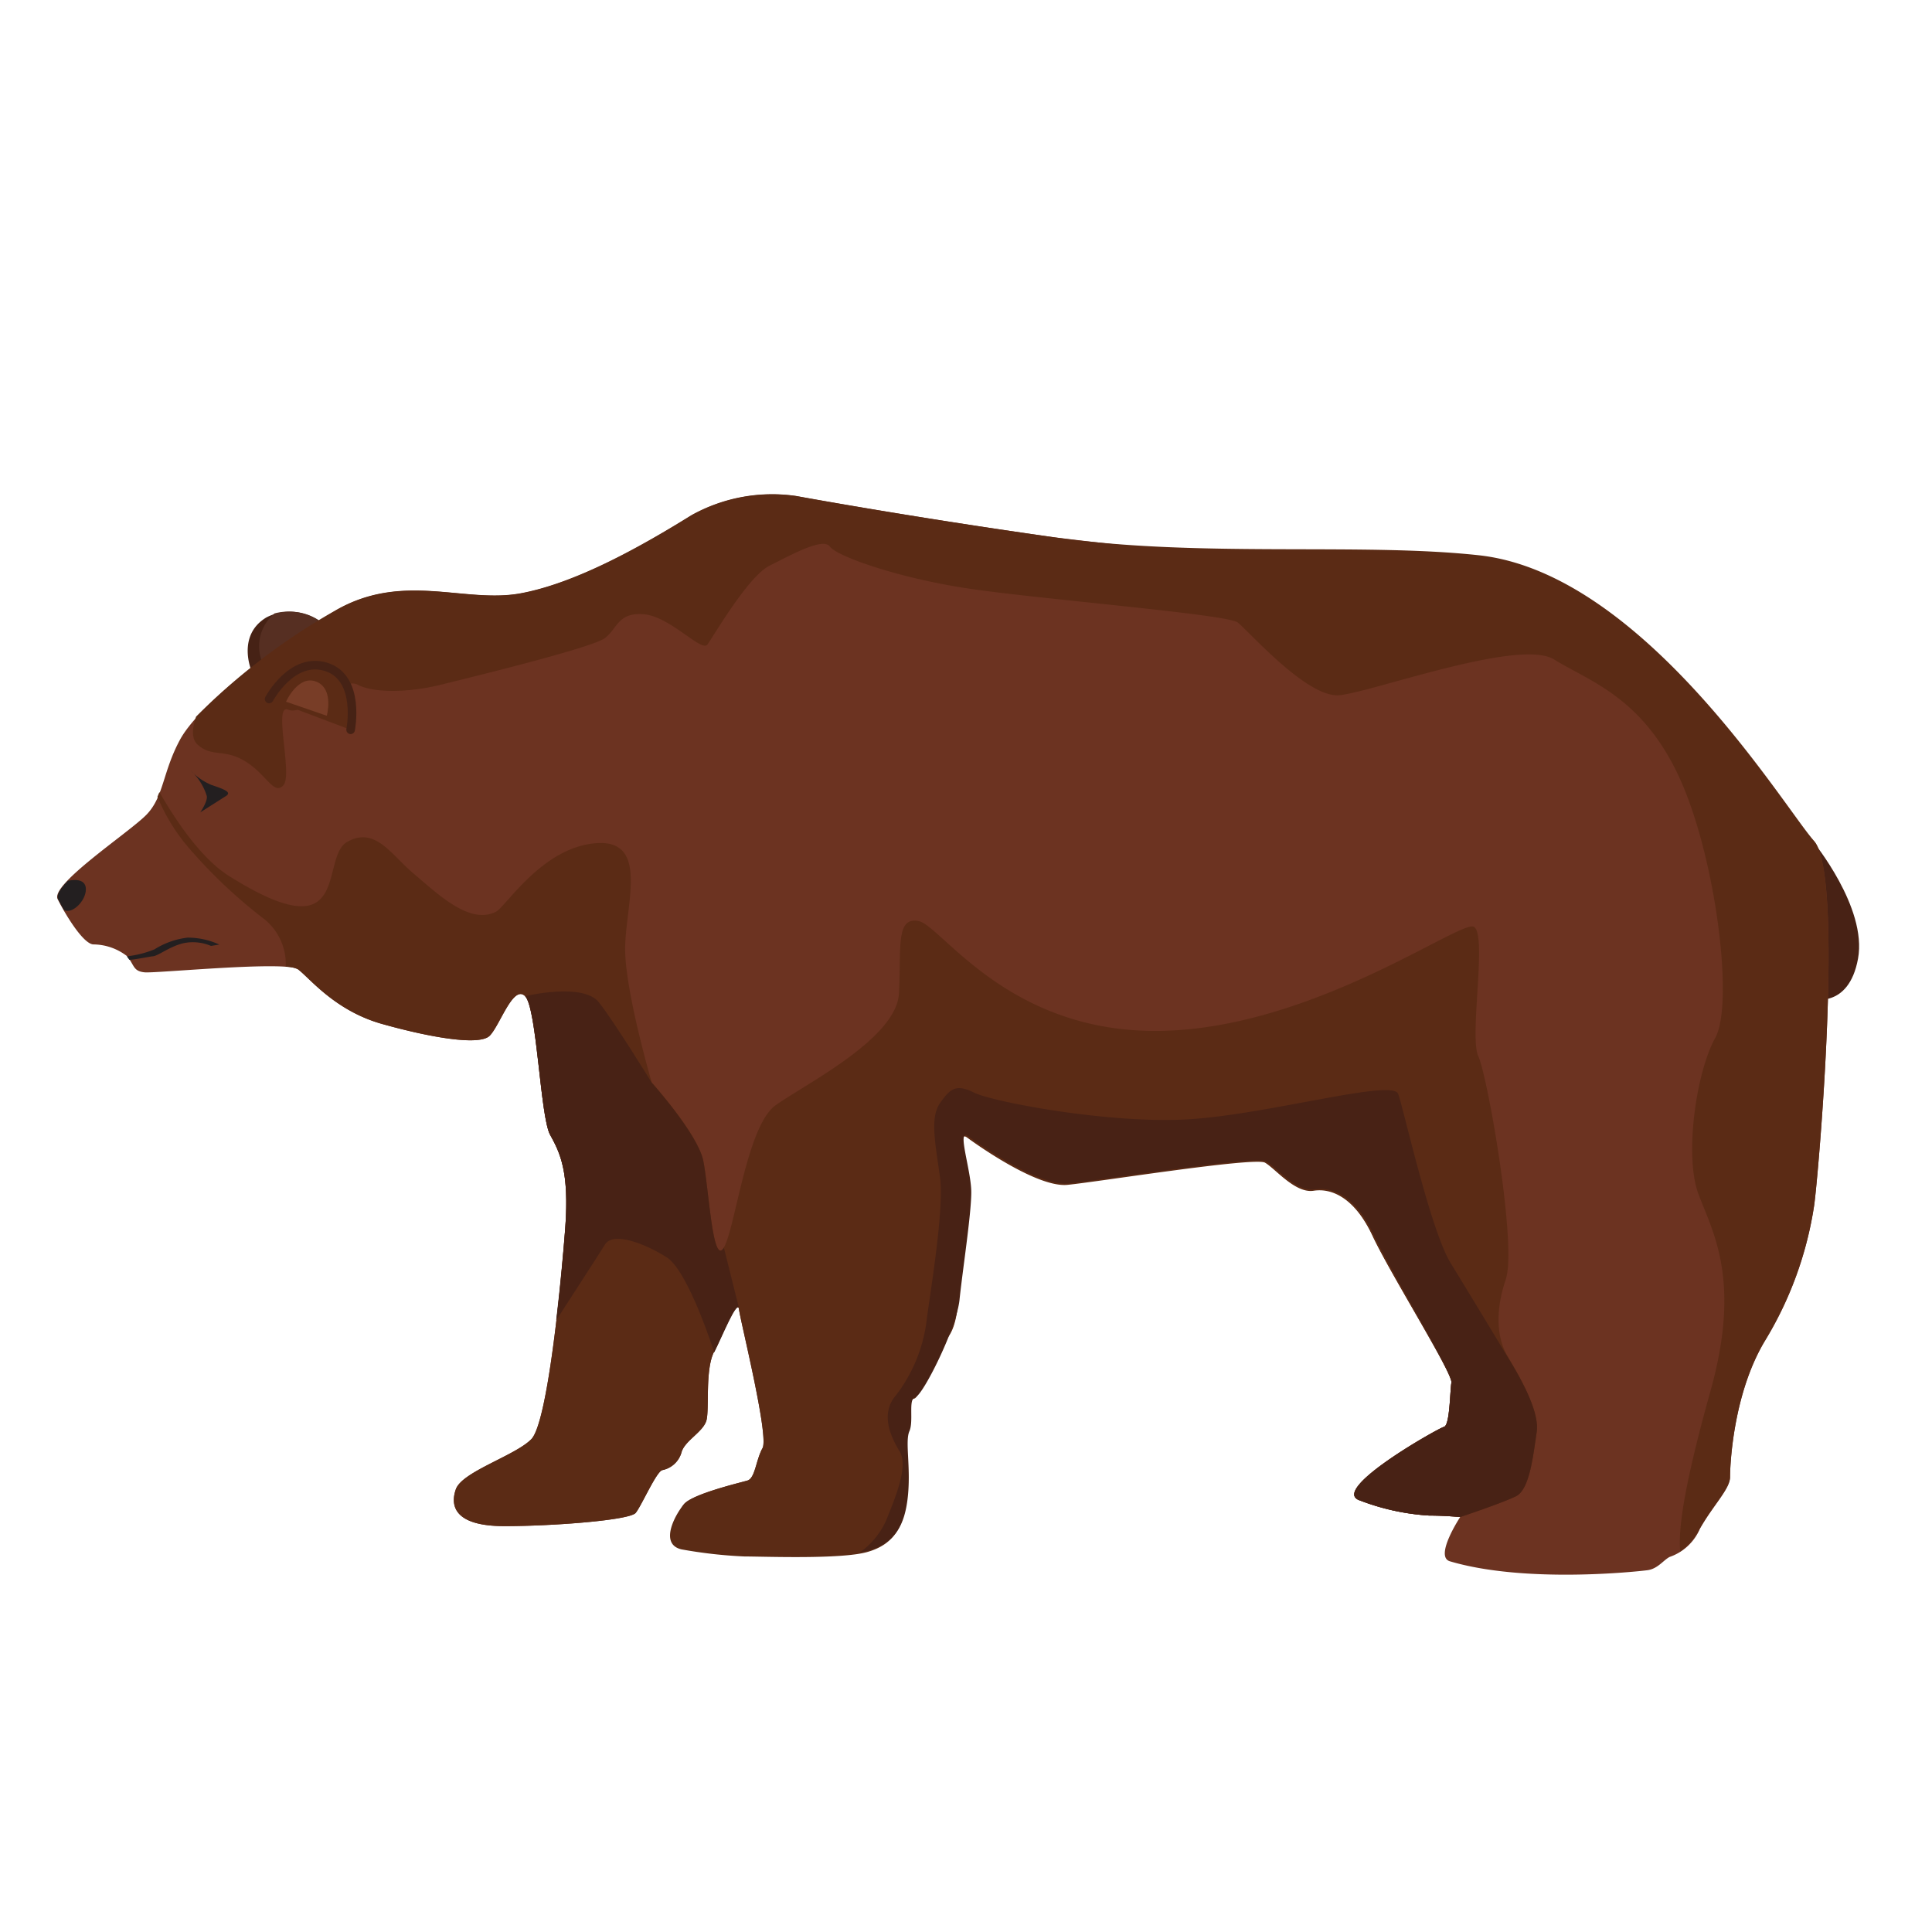 <svg id="Animals&#x52A8;&#x7269;" xmlns="http://www.w3.org/2000/svg" viewbox="0 0 128 128" width="128" height="128"><defs><style>.cls-1,.cls-6{fill:#482215;stroke:none;}.cls-1{fill-rule:evenodd;stroke:none;}.cls-2{fill:#6c3321;stroke:none;}.cls-3{fill:#462215;stroke:none;}.cls-4{fill:#562f22;stroke:none;}.cls-5,.cls-7{fill:#5b2b15;stroke:none;}.cls-7{stroke:#462215;stroke-linecap:round;stroke-linejoin:round;stroke-width:0.57px;}.cls-8{fill:#783d27;stroke:none;}.cls-9{fill:#231f20;stroke:none;}</style></defs><title>animals&#x52A8;&#x7269;</title><path class="cls-1" d="M120.1,55.73s3.62,4.39,3,7.78S120,66.17,120,66.17Z"/><path class="cls-2" d="M52.77,32.87a11,11,0,0,0-6.94,1.27c-3.22,2-7.62,4.5-11.34,5.18s-7.82-1.47-12.31,1.17S13.1,46.84,11.93,49s-1.07,3.81-2.25,5-6.35,4.59-5.86,5.57,1.66,2.93,2.35,3a3.69,3.69,0,0,1,2.25.78c.49.59.39,1,1.17,1.07s9.38-.78,10.16-.2,2.44,2.74,5.57,3.62,6.45,1.47,7.13.78S34,65.21,34.79,66s1,8,1.66,9.19,1.27,2.44,1,6.16-1.17,12.9-2.25,14-4.59,2.15-5,3.32,0,2.44,3.22,2.44,8.31-.39,8.7-.88,1.37-2.74,1.76-2.83a1.66,1.66,0,0,0,1.27-1.17c.2-.78,1.47-1.37,1.66-2.15s-.1-3.32.49-4.5,1.56-3.62,1.66-2.83,2,8.4,1.56,9.19-.49,2-1,2.15-3.62.88-4.2,1.56-.68,2.54-.2,2.74a18.71,18.71,0,0,0,4.2.68c1.27,0,6.35.2,8.11-.29s2.44-1.66,2.64-3.62-.2-3.62.1-4.3-.1-2.15.39-2.25.78-3.13,1.56-3.52,1.17-1.07,1.37-2.93.78-5.67.78-7.13-1-4.3-.2-3.71,4.69,3.32,6.64,3.13,12.41-1.86,13.09-1.47,2,2.05,3.22,1.86,2.74.49,3.91,3S96.26,91,96.16,91.6s-.1,2.83-.49,2.93S88,98.73,90.1,99.41a15.39,15.39,0,0,0,4.59,1c1.07,0,2.05.1,2.05.1s-1.73,2.62-.68,2.93c5,1.48,12.41.68,13.09.59s1.07-.68,1.47-.88a3.37,3.37,0,0,0,2-1.86c.88-1.56,2-2.64,2-3.42s.2-5.57,2.35-9.09a24.16,24.16,0,0,0,3.22-8.89c.29-2,2-21.89,0-24.14S104.32,37.57,97.87,37.47a247.53,247.53,0,0,1-28-1.87C60.2,34.24,52.77,32.87,52.77,32.87Z"/><path class="cls-3" d="M16.66,44.44s-1-2.35,1-3.54a3.45,3.45,0,0,1,3.54.25Z"/><path class="cls-4" d="M18.19,40.64a2.82,2.82,0,0,0-.8,3.27l3.78-2.76A3.65,3.65,0,0,0,18.19,40.64Z"/><path class="cls-5" d="M99.76,84.77c.76-2.28-1.21-13.51-1.82-14.8s.61-8.12-.3-8.57-10.7,6.75-20.79,6.9-14.49-7-16-7.28-1.14,1.75-1.29,4.78-6.3,6.07-8.19,7.44-2.66,8.12-3.41,9.41-1-4-1.37-5.77-3.41-5.16-3.41-5.16-1.69-5.77-1.76-8.66,1.69-7.43-1.88-7.2-6,4.17-6.67,4.54c-1.76.91-3.91-1.22-5.43-2.49S24.86,54.72,23,55.78s.41,7.42-7.79,2.28c-2-1.24-3.73-4-4.65-5.58l-.13.31A12.66,12.66,0,0,0,12.36,56a33.27,33.27,0,0,0,5,4.78,3.82,3.82,0,0,1,1.57,3.27,1.89,1.89,0,0,1,.81.17c.78.59,2.44,2.74,5.57,3.62s6.45,1.47,7.13.78S34,65.21,34.79,66s1,8,1.66,9.19,1.27,2.44,1,6.16-1.17,12.9-2.25,14-4.59,2.15-5,3.32,0,2.44,3.22,2.44,8.31-.39,8.7-.88,1.37-2.74,1.76-2.83a1.66,1.66,0,0,0,1.27-1.17c.2-.78,1.47-1.37,1.66-2.15s-.1-3.32.49-4.5,1.56-3.62,1.66-2.83,2,8.4,1.56,9.19-.49,2-1,2.15-3.62.88-4.2,1.56-1.67,2.65-.17,3a31.08,31.08,0,0,0,4.18.47c1.27,0,6.35.2,8.11-.29s2.44-1.66,2.64-3.62-.2-3.62.1-4.3-.1-2.15.39-2.25.78-3.13,1.56-3.52,1.17-1.07,1.37-2.93.78-5.67.78-7.13-1-4.3-.2-3.71,4.69,3.32,6.64,3.13,12.41-1.86,13.09-1.47,2,2.05,3.22,1.86,2.74.49,3.91,3S96.26,91,96.16,91.6s-.1,2.83-.49,2.93S88,98.73,90.1,99.41a15.39,15.39,0,0,0,4.59,1c1.07,0,2.05.1,2.05.1s2.79-.93,3.7-1.38,1.14-2.73,1.37-4.25-1.44-4.17-2-5.16S99,87,99.76,84.77Z"/><path class="cls-6" d="M34.79,66c.78.78,1,8,1.66,9.19s1.27,2.44,1,6.16c-.12,1.47-.32,3.79-.6,6.12.74-1.15,2.79-4.3,3.22-5,.53-.91,2.66-.08,4.1.83s3.15,6.3,3.15,6.3c.55-1.1,1.45-3.34,1.64-2.94l-1-4c-.76,1.29-1-4-1.37-5.77s-3.41-5.16-3.41-5.16-2.43-3.95-3.49-5.31S34.79,66,34.79,66Z"/><path class="cls-6" d="M99.76,89.7s-2.28-3.79-3.64-6S93,73.46,92.63,72.47,84.29,73.76,79,74.14,65.77,73,64.56,72.4s-1.59-.3-2.28.68-.3,2.73,0,4.93-.76,8.27-.91,9.64a10.21,10.21,0,0,1-2,4.78c-1.06,1.21-.38,2.73.23,3.72s-.3,3.11-.91,4.63a5.27,5.27,0,0,1-1.72,2.07,5.19,5.19,0,0,0,.54-.11c1.76-.49,2.44-1.66,2.64-3.62s-.2-3.62.1-4.3-.1-2.15.39-2.25,2.74-4.59,2.93-6.45.78-5.67.78-7.13-1-4.3-.2-3.71,4.69,3.32,6.64,3.13,12.41-1.86,13.09-1.47,2,2.05,3.22,1.86,2.74.49,3.91,3S96.26,91,96.16,91.6s-.1,2.83-.49,2.93S88,98.73,90.1,99.41a15.39,15.39,0,0,0,4.59,1c1.07,0,2.05.1,2.05.1s2.79-.93,3.7-1.38,1.14-2.73,1.37-4.25S100.37,90.68,99.76,89.7Z"/><path class="cls-5" d="M98,36.79c-7.83-.86-18.48.18-28.15-1.19s-17.1-2.74-17.1-2.74a11,11,0,0,0-6.94,1.27c-3.22,2-7.62,4.5-11.34,5.18s-7.82-1.47-12.31,1.17a42.72,42.72,0,0,0-9.17,7c-.24.7-.34,1.45.1,1.85.95.87,1.74.24,3.16,1.11s1.9,2.29,2.53,1.58-.71-5.46.32-5,3.56-2.21,4.59-1.66,3.32.55,5.54,0,10-2.45,10.84-3.08.87-1.74,2.61-1.58,3.8,2.53,4.19,2,2.69-4.51,4.11-5.22,3.56-1.9,4-1.27,4.43,2.06,9.1,2.77S81.29,40.69,82,41.24s4.59,5,6.72,4.82,11.94-3.8,14.24-2.37,5.77,2.45,8.23,7.67,3.72,15.11,2.45,17.4-2.06,7.83-1.11,10.36,2.85,5.7.79,13.05c-1.77,6.35-2.14,9.16-2,10.62a4.09,4.09,0,0,0,1.3-1.53c.88-1.56,2-2.64,2-3.42s.2-5.57,2.35-9.09a24.16,24.16,0,0,0,3.22-8.89c.29-2,2-21.89,0-24.14S108.89,38,98,36.79Z"/><path class="cls-7" d="M17.83,46.31s1.52-2.86,3.8-2.12,1.6,4.16,1.6,4.16"/><path class="cls-8" d="M18.95,46.49s.8-1.8,2-1.33.7,2.26.7,2.26"/><path class="cls-9" d="M12.65,51.07A4,4,0,0,0,14,52c.75.26,1.37.46,1,.72l-1.73,1.1s.5-.73.43-1.08A3.75,3.75,0,0,0,12.65,51.07Z"/><path class="cls-9" d="M4.48,58.37l0,0c-.49.51-.76.94-.63,1.2s.23.45.38.71c.49.33,1.46-.55,1.46-1.37S4.61,58.32,4.48,58.37Z"/><path class="cls-9" d="M12.43,62.12a5.28,5.28,0,0,0-2.2.78,6.91,6.91,0,0,1-1.83.46l.17.23c.28,0,1.41-.22,1.52-.23.37,0,1.1-.64,2.06-.87a3.06,3.06,0,0,1,1.83.18l.55-.09A5,5,0,0,0,12.43,62.12Z"/></svg>